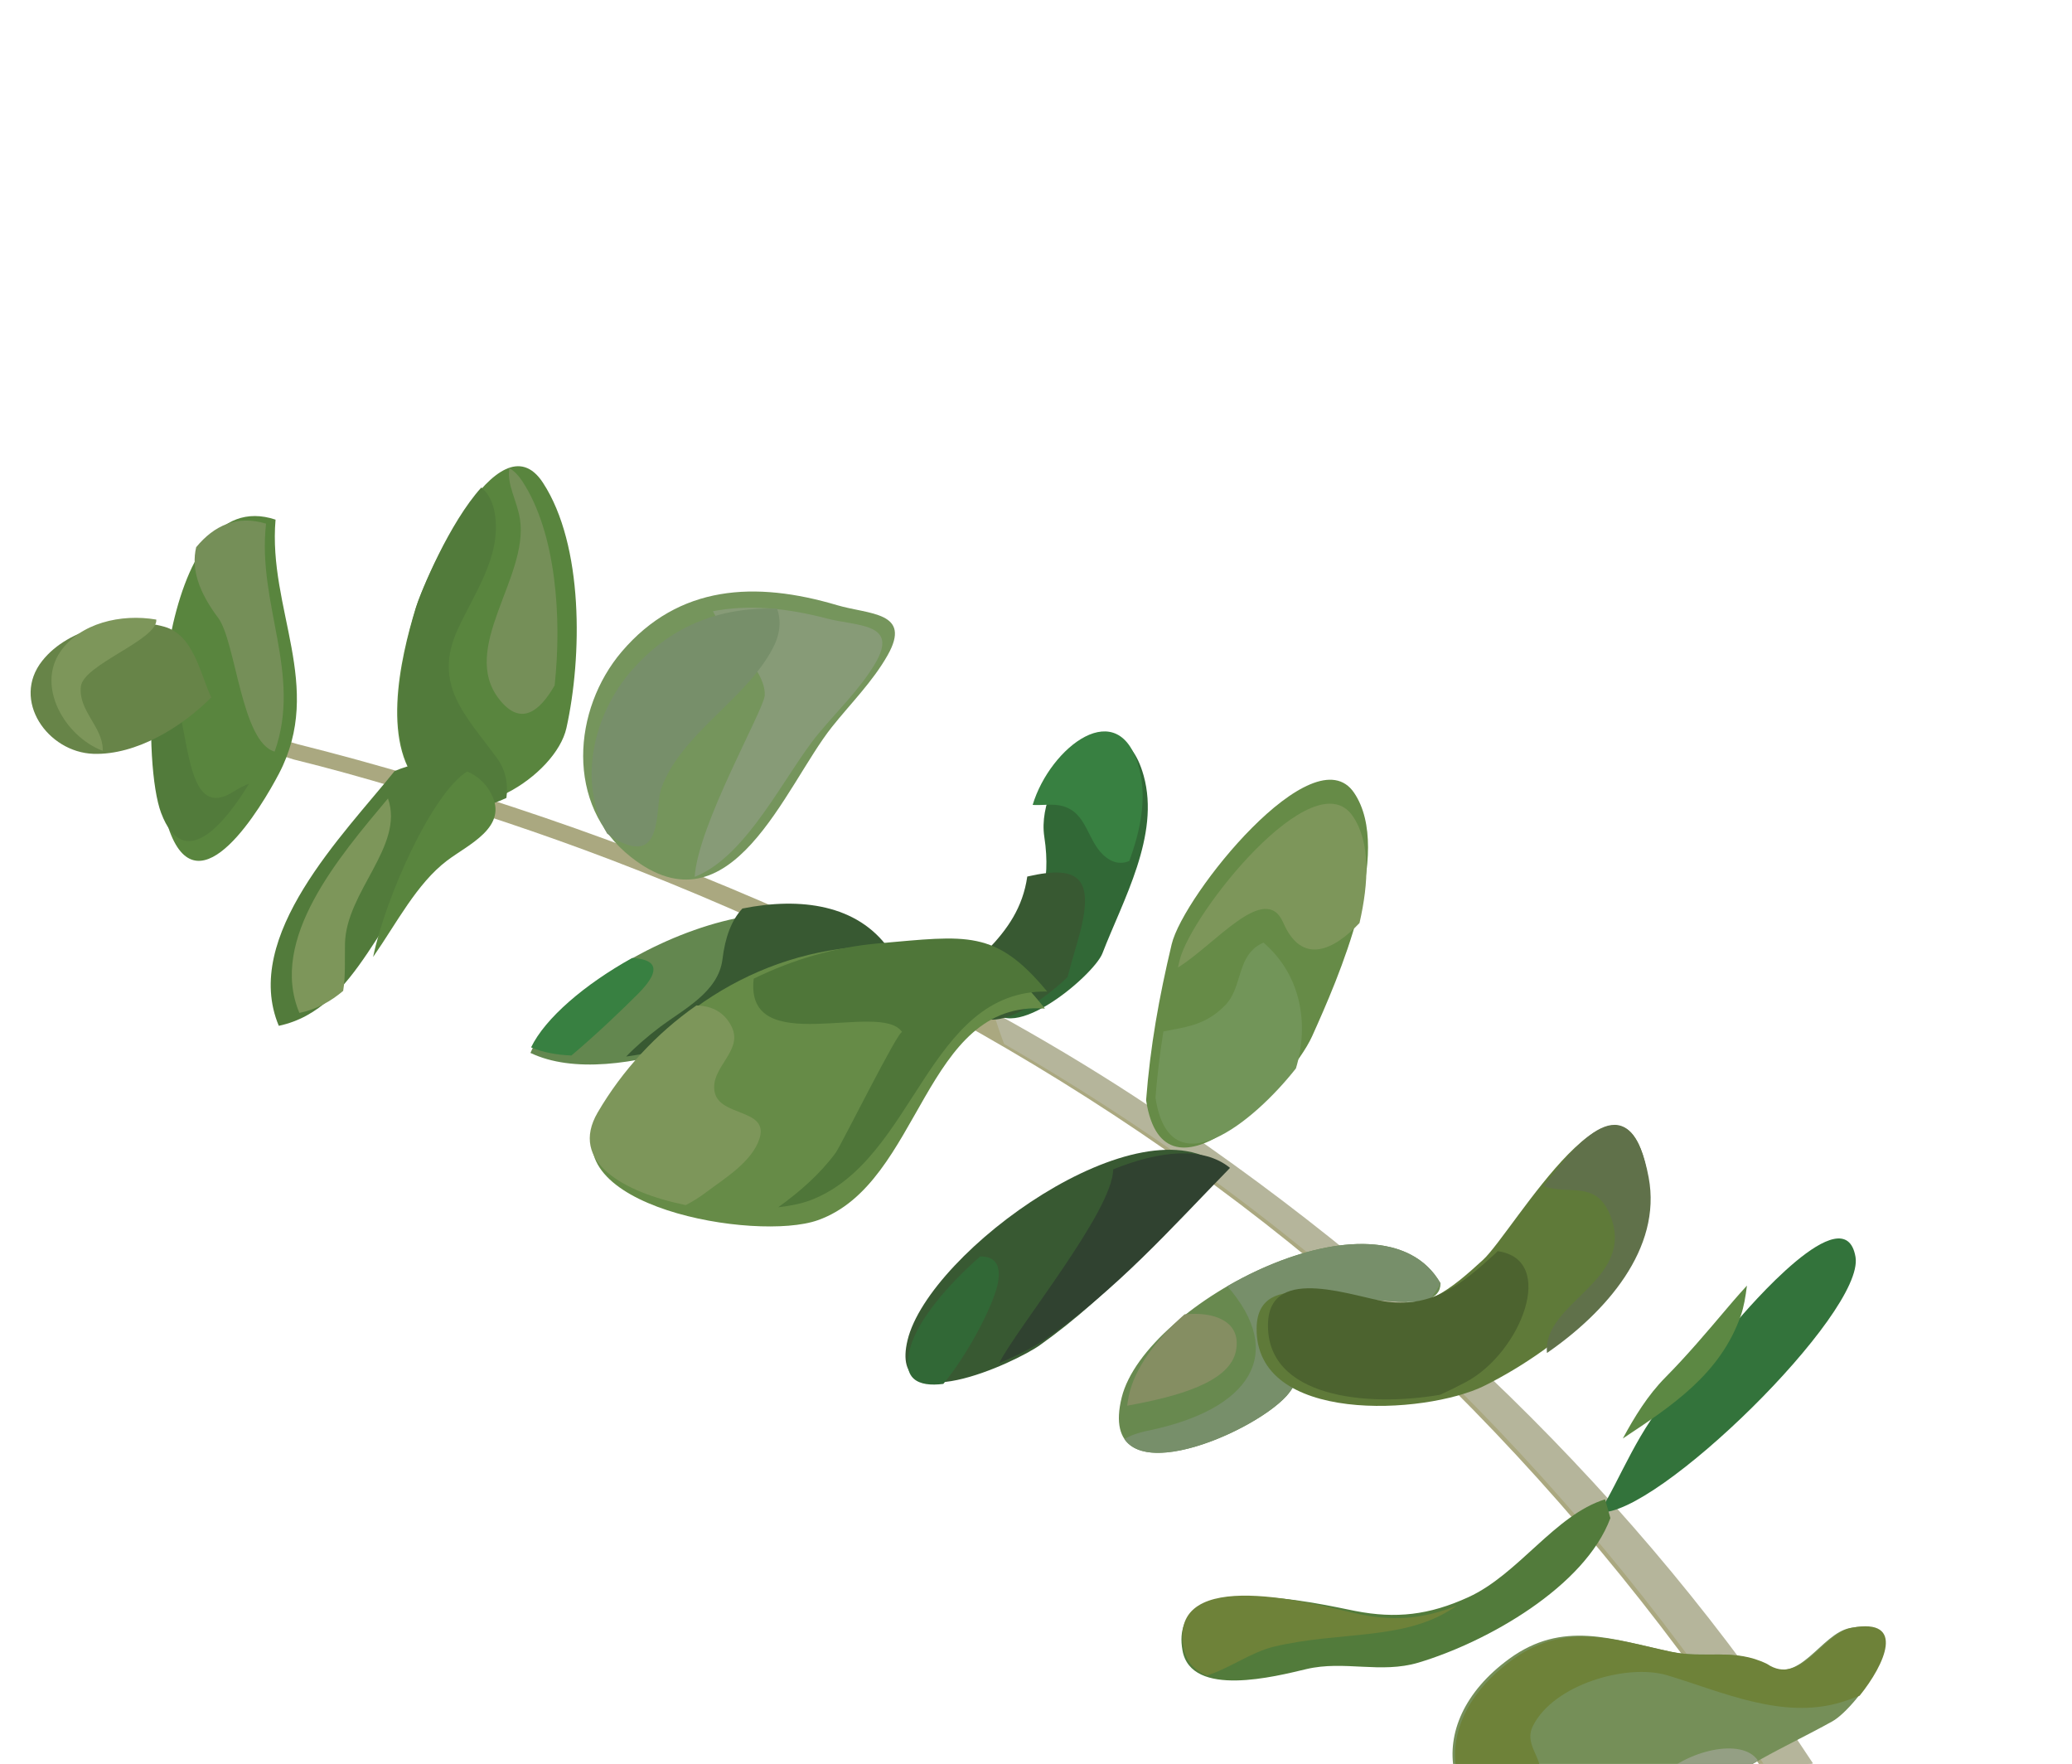 <svg width="383px" height="326px" viewBox="0 0 383 326" version="1.1" xmlns:xlink="http://www.w3.org/1999/xlink" xmlns="http://www.w3.org/2000/svg">
  <desc>Created with Lunacy</desc>
  <g id="Group-3" transform="matrix(0.5 0.866 0.866 -0.5 0 120.874)">
    <path d="M312.198 152.158C281.052 150.502 250.005 145.64 219.429 137.371C160.855 121.524 105.748 90.813 57.733 51.802C46.961 43.051 36.563 33.768 26.426 24.224C21.596 19.671 16.862 15.028 12.252 10.225C11.184 9.124 -0.014 -0.232 1.26178e-05 0.004C0.247 3.995 7.696 9.722 10.195 12.295C15.465 17.74 20.858 23.064 26.35 28.263C38.379 39.644 50.837 50.587 63.741 60.846C88.649 80.652 115.229 98.53 143.32 112.748C196.961 139.892 254.949 156.656 314 160C313.361 157.392 312.73 154.784 312.198 152.158" transform="translate(31.791 27.07)" id="Fill-186" fill="#AAA880" stroke="none"/>
    <path d="M194.21 55.2C163.282 53.552 132.453 48.716 102.091 40.49C68.722 31.447 36.502 17.542 6.078 0C4.036 0.328 1.994 0.725 0 1.223C8.682 6.491 17.525 11.434 26.514 15.998C79.78 42.998 137.362 59.673 196 63C195.366 60.406 194.739 57.811 194.21 55.2" transform="translate(149.128 124.714)" id="Fill-187" fill="#B5B59B" stroke="none"/>
    <path d="M3.801 46C17.371 36.518 35.008 38.441 44.751 23.1C48.461 17.261 59.455 -2.373 43.936 0.238C31.822 2.275 -13.237 30.893 3.801 46" transform="translate(0.157 10.531)" id="Fill-188" fill="#59853E" stroke="none"/>
    <path d="M26.588 13.733C26.535 15.008 26.601 16.081 26.75 17C30.784 9.621 35.187 -1.731 23.295 0.222C18.642 0.987 8.923 5.735 0 12.06C4.283 18.757 27.151 0.357 26.588 13.733" transform="translate(17.021 10.889)" id="Fill-189" fill="#527B3B" stroke="none"/>
    <path d="M3.721 21C15.78 12.111 31.116 12.918 41 1.315C36.459 -3.158 19.784 5.264 14.417 4.632C8.408 3.914 4.044 4.81 1.033 7.638C-0.799 12.529 -0.364 17.18 3.721 21" transform="translate(0 33.638)" id="Fill-190" fill="#758F58" stroke="none"/>
    <path d="M22.564 29.807C24.586 22.399 24.893 12.476 20.701 5.732C16.226 -1.447 4.512 -2.498 1.09 6.123C-1.882 13.601 1.606 23.676 6.926 28.844C10.954 32.756 17.677 30.234 22.564 29.807" transform="translate(3.904 0)" id="Fill-191" fill="#678448" stroke="none"/>
    <path d="M4.942 24C8.321 22.375 5.377 8.188 8.676 5.745C12.283 3.076 17.078 5.5 20.772 3.429C20.859 3.377 20.917 3.335 21 3.289C15.18 -1.443 4.573 -1.421 1.209 5.673C-1.54 11.458 0.694 18.905 4.942 24" transform="translate(3.99 4.207)" id="Fill-192" fill="#7D965A" stroke="none"/>
    <path d="M43.827 0.611C54.538 3.424 53.747 22.936 47.057 29.063C37.14 38.142 19.459 48.71 5.655 47.962C-9.473 47.145 10.12 20.133 13.89 16.065C20.68 8.731 33.177 -2.783 43.827 0.611" transform="translate(17.127 54.786)" id="Fill-193" fill="#59853E" stroke="none"/>
    <path d="M5.635 37.276C12.95 34.35 16.231 26.748 20.542 20.693C27.056 11.564 34.984 14.026 44.719 15.101C47.486 15.405 50 14.51 52 12.935C51.566 7.201 49.034 1.958 43.757 0.607C32.914 -2.764 20.192 8.673 13.279 15.957C10.95 18.413 2.686 29.266 0 37.608C1.502 38.184 3.383 38.167 5.635 37.276" transform="translate(17.834 54.836)" id="Fill-194" fill="#527B3B" stroke="none"/>
    <path d="M0 23.098C0.855 23.586 1.966 23.893 3.395 23.963C14.799 24.565 28.88 17.637 38.962 10.264C41.796 5.392 42.367 1.03 36.114 0.121C24.176 -1.63 19.312 16.106 9.172 20.067C5.928 21.337 2.396 21.113 0 23.098" transform="translate(17.324 75.625)" id="Fill-195" fill="#758F58" stroke="none"/>
    <path d="M0 1C0.369 0.603 0.675 0.274 0.918 0C0.63 0.318 0.306 0.664 0 1Z" transform="translate(80.104 136.269)" id="Fill-197" fill="#879B77" stroke="none"/>
    <path d="M0 42.083C0.74 48.288 4.386 55.284 11.473 54.991C18.708 54.705 17.701 46.305 18.347 41.188C20.076 27.538 34.795 14.509 30.069 0C12.246 2.272 5.415 28.135 0 42.083" transform="translate(55.205 10.274)" id="Fill-198" fill="#527B3B" stroke="none"/>
    <path d="M0 34C9.148 32.284 11.01 18.693 19.274 13.695C22.034 12.035 24.546 10.781 26.66 9.043C27.193 6.083 27.156 3.077 26.144 0C11.469 1.852 4.827 20.795 0 34" transform="translate(58.973 14.764)" id="Fill-199" fill="#7D965A" stroke="none"/>
    <path d="M0 32.186C1.574 33.378 3.485 34.084 5.783 33.992C12.759 33.717 11.788 25.648 12.411 20.733C13.296 13.754 17.734 6.948 21 0C12.638 7.454 0.313 24.433 0 32.186" transform="translate(61.972 31.734)" id="Fill-200" fill="#59853E" stroke="none"/>
    <path d="M21.308 57.519C23.305 42.887 20.01 9.815 5.729 0C-4.922 14.288 -1.752 64.278 24 65C23.154 62.659 22.636 59.637 21.308 57.519" transform="translate(107.141 48.054)" id="Fill-201" fill="#63874F" stroke="none"/>
    <path d="M6.311 21.984C7.355 18.085 8.898 11.824 10 5.708C8.537 3.388 6.867 1.428 4.972 0C1.609 4.951 -0.164 14.398 0.012 24.442C2.117 27.675 4.496 28.805 6.311 21.984" transform="translate(107.07 48.669)" id="Fill-202" fill="#388041" stroke="none"/>
    <path d="M0 32.286C3.556 42.778 10.016 50.996 19.88 52C20.275 51.682 20.639 51.356 21 50.996C20.321 48.806 19.755 46.283 18.582 44.429C20.017 33.971 18.799 14.35 12.95 0C12.282 2.291 11.709 5.173 11.329 8.27C10.688 13.61 11.136 20.745 6.289 24.403C3.017 26.863 0.862 29.445 0 32.286" transform="translate(109.349 63.039)" id="Fill-203" fill="#385932" stroke="none"/>
    <path d="M31.723 8.806C41.534 6.155 37.609 27.96 34.805 31.424C28.196 39.602 21.279 51.577 10.194 54.438C-6.502 58.736 -0.052 37.104 10.78 32.888C27.331 26.431 24.958 14.263 29.976 0C30.547 2.891 31.437 5.877 31.723 8.806" transform="translate(114.991 117.401)" id="Fill-204" fill="#316836" stroke="none"/>
    <path d="M15.53 31.54C16.92 30.055 18.382 28.599 19.818 27.153C21.745 19.389 22.16 7.091 14.391 9.16C14.09 6.114 13.153 3.008 12.552 0C8.23 12.154 9.113 22.845 0 30.006C3.066 40.044 6.912 40.711 15.53 31.54" transform="translate(130.562 113.88)" id="Fill-205" fill="#385932" stroke="none"/>
    <path d="M8.245 3.73C7.443 2.604 6.859 1.126 6.09 0C-1.528 8.063 -3.887 24.381 10.272 20.378C15.689 18.836 20.114 14.922 24 10.281C23.774 8.596 22.721 7.29 20.526 6.649C16.316 5.422 11.555 8.352 8.245 3.73" transform="translate(113.505 151.371)" id="Fill-206" fill="#388041" stroke="none"/>
    <path d="M32.794 86C20.121 67.369 49.381 50.127 45.672 30.093C43.467 18.165 18.658 -11.444 8.925 4.713C-1.84 22.595 -3.24 45.22 6.771 63.976C14.534 78.509 16.25 83.533 32.794 86" transform="translate(120.537 48.514)" id="Fill-207" fill="#668B47" stroke="none"/>
    <path d="M6.681 33.979C11.704 33.615 11.133 26.734 15.537 25.227C20.012 23.711 23.184 32.428 27.133 28.108C30.189 24.759 30.281 18.818 30.812 14.505C30.992 13.042 31.04 11.583 30.968 10.141C23.15 1.332 13.236 -4.541 8.012 4.597C3.512 12.486 0.776 21.308 0 30.302C1.392 32.621 3.574 34.204 6.681 33.979" transform="translate(120.612 48.705)" id="Fill-208" fill="#7D965A" stroke="none"/>
    <path d="M0 17.209C0.546 25.21 2.463 33.136 5.897 40.476C12.843 55.339 14.379 60.477 29.183 63C17.842 43.946 44.025 26.312 40.707 5.824C40.44 4.163 39.792 2.166 38.855 0C38.349 4.954 37.392 9.803 35.438 14.255C34.78 15.754 21.338 35.974 22.292 36.03C15.159 35.652 12.189 8.159 0 17.209" transform="translate(121.622 73.449)" id="Fill-209" fill="#4F7639" stroke="none"/>
    <path d="M35.539 1.259C56.066 -6.755 46.342 25.8 40.651 33.736C33.657 43.455 18.637 63.88 5.572 62.971C-7.778 62.047 6.192 26.144 12.926 19.777C20.294 12.814 27.277 6.916 35.539 1.259" transform="translate(141.81 140.977)" id="Fill-210" fill="#668B47" stroke="none"/>
    <path d="M5.356 41.972C11.16 42.374 17.361 38.431 23.025 33.169C24.971 26.705 24.661 19.991 15.905 20.991C7.619 21.93 13.146 8.046 13.366 0C13.056 0.291 12.746 0.578 12.426 0.868C5.953 6.927 -7.478 41.093 5.356 41.972" transform="translate(145.679 159.61)" id="Fill-211" fill="#7D965A" stroke="none"/>
    <path d="M6.516 20.995C6.611 20.686 6.675 20.457 6.718 20.291C6.677 20.446 6.618 20.641 6.557 20.851C7.783 16.481 6.645 13.255 5.605 10.305C5.402 9.73 5.203 9.165 5.026 8.605C8.169 6.061 11.402 3.617 14.879 1.23C31.07 -5.118 27.913 14.599 23.185 26.413C17.307 32.674 8.674 35.878 0.045 32.841C-0.309 29.647 1.498 27.702 3.33 25.731C4.607 24.357 5.896 22.97 6.473 21.138C6.424 21.301 6.378 21.466 6.334 21.624C6.385 21.446 6.446 21.24 6.516 20.995ZM6.516 20.995C6.502 21.043 6.487 21.09 6.473 21.138C6.488 21.09 6.502 21.043 6.516 20.995ZM6.516 20.995C6.53 20.947 6.544 20.899 6.557 20.851C6.544 20.898 6.53 20.947 6.516 20.995ZM6.132 22.293C6.162 22.21 6.202 22.082 6.25 21.908C6.199 22.064 6.162 22.196 6.132 22.293Z" transform="translate(162.917 142.75)" id="Fill-212" fill="#729559" fill-rule="evenodd" stroke="none"/>
    <path d="M12.443 69C17.317 53.337 22.36 39.811 23.931 23.28C24.448 17.921 22.252 -8.238 10.882 2.607C-1.363 14.282 -6.32 62.569 12.443 69" transform="translate(182.802 79.288)" id="Fill-214" fill="#385932" stroke="none"/>
    <path d="M0 36.161C1.305 45.331 4.611 52.745 10.568 55C14.968 39.379 19.521 25.888 20.939 9.4C21.081 7.723 20.994 3.994 20.476 0C16.461 6.139 6.589 32.36 0 36.161" transform="translate(185.363 94.42)" id="Fill-215" fill="#304230" stroke="none"/>
    <path d="M0 22.082C1.198 24.173 3.027 24.896 5.856 22.497C8.834 19.973 14.377 11.418 17 4.408C15.185 0.069 12.329 -2.008 7.985 2.618C4.525 6.291 1.715 13.6 0 22.082" transform="translate(187.009 79.161)" id="Fill-216" fill="#316836" stroke="none"/>
    <path d="M19.241 65C24.7 61.808 13.452 51.514 12.804 47.867C11.49 40.55 20.913 36.542 23.034 29.933C26.082 20.454 22.138 -10.158 8.039 3.418C-5.014 15.985 -2.782 65.062 19.241 65" transform="translate(214.622 107.451)" id="Fill-217" fill="#68894F" stroke="none"/>
    <path d="M10.539 22.531C15.154 18.593 12.422 8.662 9.312 0C8.85 0.351 8.37 0.75 7.879 1.181C4.062 4.594 1.41 10.601 0 17.618C2.128 22.397 6.231 26.204 10.539 22.531" transform="translate(215.172 110.981)" id="Fill-218" fill="#858E62" stroke="none"/>
    <path d="M0 30.607C-0.042 47.434 6.044 65.031 19.24 65C19.263 64.99 19.283 64.965 19.283 64.965C19.553 64.556 19.772 64.143 19.994 63.702C20.235 63.202 20.476 62.664 20.717 62.141C20.401 57.737 13.311 50.731 12.802 47.864C11.488 40.546 20.913 36.538 23.035 29.927C25.506 22.233 23.377 0.632 14.957 0C14.918 1.183 15.172 2.696 15.801 4.581C21.839 22.834 16.349 33.81 0 30.607" transform="translate(214.622 107.451)" id="Fill-219" fill="#778F6A" stroke="none"/>
    <path d="M33.725 32.847C34.729 48.185 31.171 72.362 15.373 78.403C-9.623 87.971 11.815 51.725 13.448 44.37C15.186 36.557 16.371 29.792 11.123 22.925C7.68 18.414 -6.314 7.719 3.343 1.866C18.761 -7.501 32.933 20.838 33.725 32.847C34.635 46.777 32.926 20.817 33.725 32.847" transform="translate(220.582 137.074)" id="Fill-220" fill="#5F7A39" stroke="none"/>
    <path d="M10.907 22.98C16.052 29.863 14.89 36.644 13.187 44.476C13.136 44.715 13.064 44.987 12.969 45.279C19.852 54.111 31.376 39.592 30.991 28.149C30.933 26.4 30.817 24.61 30.633 22.789C25.896 9.91 14.959 -5.381 3.278 1.87C-6.192 7.738 7.53 18.458 10.907 22.98" transform="translate(221.021 139.285)" id="Fill-221" fill="#4C632F" stroke="none"/>
    <path d="M3.997 14.887C-0.879 26.076 -4.262 38.322 12.301 32.501C24.97 28.055 29.948 13.155 31 0C22.454 3.952 27.685 20.77 15.055 22.81C7.785 23.987 7.87 18.114 3.997 14.887" transform="translate(223.85 183.055)" id="Fill-222" fill="#60714A" stroke="none"/>
    <path d="M22.476 0C28.559 8.36 15.119 60.916 5.299 64.57C-5.707 68.656 3.667 42.352 4.783 39.19C6.642 33.907 8.439 28.829 9.9 23.404C12.356 14.29 19.413 6.008 22.476 0" transform="translate(262.705 176.748)" id="Fill-223" fill="#33733B" stroke="none"/>
    <path d="M1.816 28.638C1.549 29.385 0.822 31.398 0 34C1.695 32.716 3.164 31.485 4.162 30.325C11.688 21.642 12.317 10.938 13 0C10.625 3.847 8.371 8.02 7.176 12.394C5.645 17.977 3.763 23.202 1.816 28.638" transform="translate(262.548 187.297)" id="Fill-224" fill="#5C8843" stroke="none"/>
    <path d="M23.688 81.122C32.328 70.7 32.14 49.919 29.091 37.062C27.397 29.927 21.82 25.379 19.759 18.487C18.112 12.989 13.807 -2.649 5.339 0.387C-9.44 5.684 10.697 26.762 14.982 31.7C20.006 37.485 22.466 43.13 23.226 51.07C24.197 61.219 18.055 72.554 20.197 82C21.362 81.706 22.523 81.416 23.688 81.122" transform="translate(263.447 96.83)" id="Fill-225" fill="#527B3B" stroke="none"/>
    <path d="M15.55 30.884C20.362 36.078 22.902 41.162 23.888 48C25.024 36.797 17.207 27.24 13.563 14.999C12.336 10.89 12.938 5.938 11.989 1.596C10.158 0.159 8.029 -0.457 5.541 0.375C-9.798 5.536 11.103 26.073 15.55 30.884" transform="translate(263.059 97.212)" id="Fill-226" fill="#6E8239" stroke="none"/>
    <path d="M40.021 66.055C39.833 55.257 38.432 46.828 41 36.816C39.883 28.553 39.333 20.289 39.401 12.102C38.245 10.512 36.922 8.964 35.308 7.467C20.566 -6.252 2.327 -0.51 0.142 20.131C-1.141 32.236 6.49 38.392 13.817 46.452C18.158 51.228 18.903 56.722 24.626 60.54C31.51 63.851 24.857 72.331 26.726 77.515C31.432 90.603 40.117 71.411 40.021 66.055" transform="translate(300.167 128.649)" id="Fill-227" fill="#758F58" stroke="none"/>
    <path d="M8.664 9.256C7.7 7.662 6.597 6.109 5.251 4.607C3.542 2.698 1.774 1.169 0 0C0.571 10.892 6.005 17.976 2.46 30.211C0.367 37.454 3.548 47.716 8.717 48C8.684 43.434 8.971 38.938 10 34.085C9.066 25.783 8.607 17.485 8.664 9.256" transform="translate(330.87 131.154)" id="Fill-228" fill="#949F84" stroke="none"/>
    <path d="M0.141 20.127C-1.128 32.232 6.414 38.389 13.654 46.449C17.944 51.226 18.68 56.72 24.336 60.538C31.138 63.849 24.564 72.33 26.41 77.513C29.817 87.105 35.33 79.366 38 72.433C37.783 70.967 37.53 69.691 37.331 68.836C34.706 57.782 24.676 50.801 16.973 43.545C11.268 38.164 7.924 24.472 12.638 17.343C15.077 13.639 19.72 16.705 22.692 12.684C25.191 9.297 24.529 4.53 22.629 0.502C11.698 -2.029 1.714 5.089 0.141 20.127" transform="translate(300.606 129.003)" id="Fill-229" fill="#6E8239" stroke="none"/>
    <path d="M33.444 45.84C31.4 51.035 29.955 56.556 27.099 61.408C22.39 69.405 18.864 62.149 14.418 57.938C3.024 47.137 -3.507 34.511 1.967 19.138C6.629 6.074 21.168 -4.135 35.685 1.664C57.619 10.408 38.534 32.909 33.444 45.84C31.915 49.722 36.143 38.982 33.444 45.84" transform="translate(55.129 80.581)" id="Fill-230" fill="#75955C" stroke="none"/>
    <path d="M0 27.474C2.202 33.848 6.371 39.658 11.672 45.01C15.803 49.178 19.079 56.36 23.455 48.445C26.102 43.639 27.451 38.178 29.351 33.037C29.327 33.101 29.306 33.162 29.286 33.217C29.306 33.162 29.323 33.108 29.351 33.037L29.361 33.01L29.351 33.037C32.677 24.039 42.419 10.351 40.825 0C32.731 5.424 20.52 26.5 18.257 27.983C14.139 30.685 4.805 27.063 0 27.474" transform="translate(59.043 90.616)" id="Fill-231" fill="#879B77" stroke="none"/>
    <path d="M1.855 19.176C-1.791 30.041 0.211 39.548 5.48 48C7.697 47.57 9.761 46.24 11.363 43.717C17.205 34.544 16.546 21.108 23.541 12.831C25.661 10.329 34.818 6.696 29.207 2.039C28.13 1.145 26.973 0.478 25.761 0.001C14.999 -0.061 5.401 8.628 1.855 19.176L1.855 19.176Z" transform="translate(59.094 80.596)" id="Fill-232" fill="#778F6A" stroke="none"/>
  </g>
</svg>